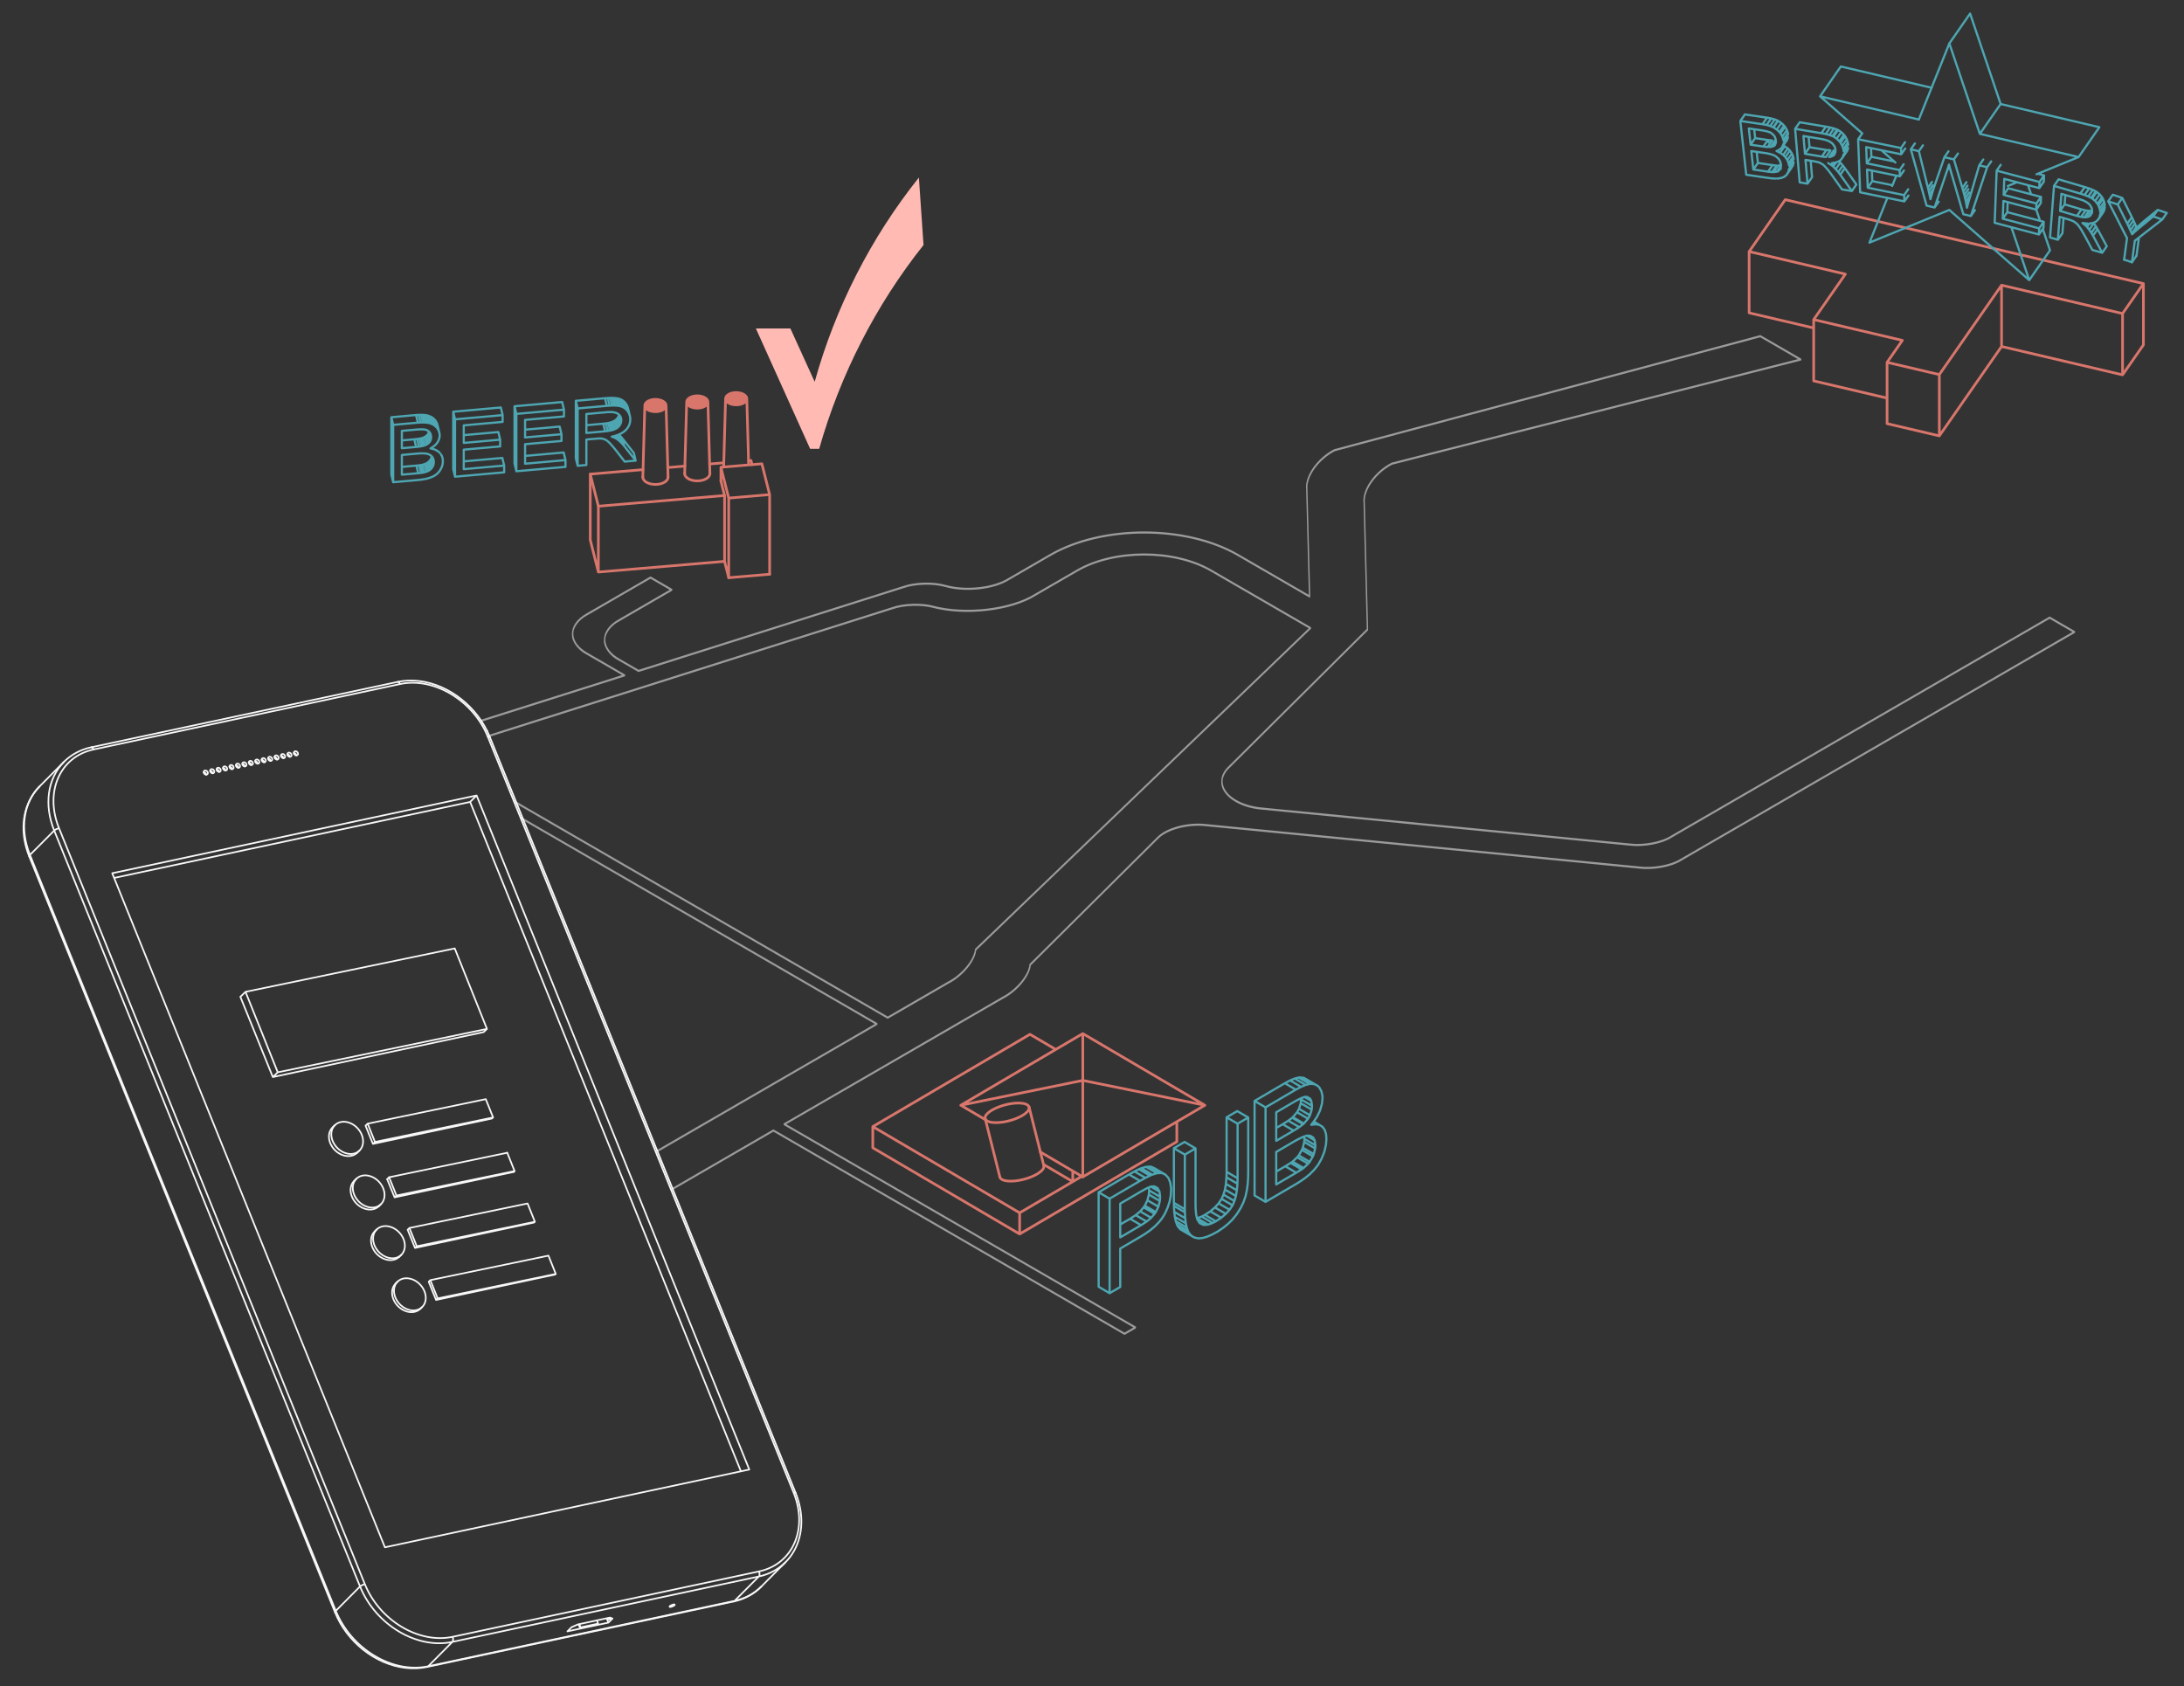 <svg class="svg-map" xmlns="http://www.w3.org/2000/svg" viewBox="0 0 329 254">
  <rect x="0" y="0" width="329" height="254" fill="#333333" stroke="none"/>
  <g fill="none" fill-rule="evenodd" transform="translate(-340 -99)">
    <g stroke="#9B9B9B" stroke-width=".2" transform="translate(412 149)" stroke-linecap="round" stroke-linejoin="round">
      <path d="M1.457 60.865L62.455 41.556M62.455 41.673L1.5 60.97M62.455 41.556C64.076 40.971 66.82 40.878 68.547 41.35M68.547 41.467C66.82 40.994 64.075 41.087 62.455 41.673M68.547 41.351C73.458 42.64 80.323 41.83 83.975 39.534M83.975 39.651C80.323 41.948 73.458 42.756 68.547 41.469M83.975 39.534L90.271 35.891M90.271 36.006L83.975 39.651M90.271 35.891C95.84 32.666 104.869 32.666 110.438 35.891M110.438 36.006C104.869 32.783 95.84 32.783 90.271 36.006M110.438 35.891L125.398 44.55M125.323 44.625L110.438 36.006M125.398 44.55L74.964 92.997M74.964 92.997C74.831 94.614 72.957 96.883 70.867 97.957M70.867 97.957L61.725 103.249M61.725 103.249L5.427 70.659M83.182 95.272L102.337 76.237M102.337 76.354L83.182 95.389M102.337 76.237C103.66 74.798 106.928 73.913 109.685 74.245M109.685 74.362C106.927 74.029 103.66 74.916 102.337 76.354M109.685 74.245L174.962 80.632M174.962 80.75L109.685 74.362M174.962 80.632C177.002 80.9 179.797 80.382 181.192 79.481M181.193 79.597C179.797 80.499 177.004 81.016 174.963 80.75M181.193 79.481L240.495 45.149M240.495 45.267L181.193 79.597M240.495 45.149L236.763 42.989M236.763 42.989L179.71 76.018M179.71 76.018C178.314 76.919 175.521 77.435 173.48 77.169M173.48 77.169L118.019 71.743M118.019 71.743C117.336 71.694 116.198 71.455 115.617 71.239 112.215 70.091 111.064 67.565 113.046 65.596M113.046 65.713C112.487 66.205 112.036 67.144 112.078 67.732M113.046 65.596L133.995 44.779M133.995 44.895L113.046 65.713M133.995 44.779L133.504 25.751M133.504 25.751C133.254 23.794 135.145 21.094 137.679 19.791M137.679 19.907C135.227 21.168 133.333 23.791 133.503 25.687M137.679 19.79L199.247 4.101M199.247 4.218L137.679 19.907M199.247 4.101L193.172.585M193.172.585L129.038 17.761M129.038 17.761C126.504 19.065 124.611 21.765 124.861 23.721M124.862 23.839C124.862 23.808 124.861 23.748 124.861 23.716M124.862 23.722L125.276 39.796M125.273 39.793L124.862 23.839M125.276 39.796L114.485 33.547M114.485 33.547C106.682 29.029 94.029 29.029 86.225 33.547M86.225 33.547L79.929 37.192M79.929 37.192C77.66 38.612 73.439 39.068 70.438 38.217M70.438 38.217C68.661 37.691 65.827 37.761 64.133 38.37M64.133 38.37L24.197 51.013M24.197 51.013L21.179 49.266M21.179 49.266C18.394 47.654 18.394 45.041 21.179 43.428M21.179 43.545C19.966 44.168 19.019 45.467 19.092 46.405M21.179 43.429L29.184 38.793M29.184 38.911L21.179 43.545M29.184 38.793L25.995 36.949M25.995 36.949L16.354 42.531M16.354 42.531C13.569 44.143 13.569 46.757 16.354 48.369M16.354 48.485C15.115 47.849 14.168 46.525 14.266 45.567M16.354 48.368L22.079 51.684M21.95 51.724L16.354 48.485M22.079 51.684L.505 58.513M6.431 73.135L60.087 104.197M59.986 104.256L6.494 73.287M60.087 104.197L26.829 123.451M29.138 129.146L44.507 120.249M44.507 120.367L29.177 129.242M44.507 120.249L97.397 150.868M97.397 150.985L44.507 120.367M97.397 150.868L99.035 149.921M99.035 150.037L97.397 150.985M99.035 149.921L46.145 119.301M46.145 119.301L79.085 100.232M79.085 100.348L46.245 119.36M79.085 100.232C81.174 99.158 83.049 96.888 83.182 95.272M83.182 95.389C83.049 97.005 81.176 99.274 79.085 100.348M14.26 45.45L14.26 45.567M1.442 60.058L1.457 60.056M1.5 60.97L1.442 60.988M125.398 44.667L125.323 44.625M74.964 93.114L125.398 44.667M70.867 98.074C72.956 96.999 74.831 94.73 74.964 93.114M61.725 103.367L70.867 98.074M5.49 70.81L61.725 103.367M236.763 43.106L240.495 45.267M236.722 42.989L236.722 43.106M179.71 76.135L236.763 43.106M173.48 77.286C175.521 77.554 178.316 77.036 179.71 76.135M118.019 71.86L173.48 77.286M112.078 67.732C111.967 69.727 114.612 71.564 118.019 71.86M133.504 25.867L133.995 44.895M133.503 25.687C133.503 25.733 133.503 25.823 133.504 25.867M193.172.702L199.247 4.218M129.038 17.878L193.172.702M124.861 23.715C124.665 21.8 126.559 19.152 129.039 17.877M114.485 33.664L125.276 39.912M86.225 33.664C94.029 29.147 106.682 29.147 114.485 33.664M79.929 37.309L86.225 33.664M70.438 38.334C73.438 39.185 77.659 38.729 79.929 37.309M64.133 38.487C65.827 37.877 68.661 37.808 70.438 38.334M24.197 51.131L64.133 38.487M21.179 49.383L24.197 51.131M19.092 46.406C18.968 47.384 19.913 48.733 21.179 49.383M25.995 37.065L29.184 38.911M16.354 42.647L25.995 37.065M14.265 45.567C14.166 44.609 15.113 43.285 16.352 42.647M22.079 51.8L21.95 51.724M.546 58.618L22.079 51.8M60.087 104.315L59.986 104.256M59.893 104.197L59.893 104.315M26.868 123.545L60.087 104.315M46.145 119.419L99.035 150.037M46.245 119.36L46.145 119.419"/>
    </g>
    <g fill-rule="nonzero" stroke="#D9766C" stroke-width=".4" transform="translate(470.118 254.462)" stroke-linecap="round" stroke-linejoin="round">
      <path fill="#D9766C" d="M31.486 22.545L32.847 21.747M27.082 19.958L31.486 22.545M31.486 20.948L31.486 22.545M32.997 21.833L26.609 18.082M18.335 13.224L14.614 11.039M14.614 11.039L32.997.242M32.997.242L51.382 11.039M51.382 11.039L32.997 21.833M32.997 7.298L32.997.242M32.997 7.298L14.614 11.039M32.997 7.298L51.382 11.039M32.847 21.747L23.482 27.245M25.038.354L28.925 2.635M1.36 14.256L25.038.354M23.482 27.245L1.36 14.256M23.482 30.437L47.159 16.534M1.36 17.448L23.482 30.437M47.159 13.519L47.159 16.534M1.36 14.256L1.36 17.448M23.482 27.245L23.482 30.437"/>
      <path d="M27.127 20.138C27.294 20.8 25.946 21.722 24.119 22.198 22.291 22.674 20.674 22.521 20.507 21.859M19.183 13.6C20.444 13.828 22.547 13.376 23.88 12.594 25.214 11.811 25.274 10.991 24.014 10.763 22.753 10.535 20.65 10.988 19.316 11.771 17.983 12.554 17.924 13.372 19.183 13.6"/>
      <path fill="#D9766C" d="M20.507 21.859L18.289 13.043M27.127 20.138L24.909 11.322M32.997 7.298L32.997 21.833"/>
    </g>
    <g stroke="#4DA6B2" stroke-width=".33" transform="translate(505.043 260.92)" stroke-linecap="round" stroke-linejoin="round">
      <path d="M11.792 11.052L11.792 19.279M11.792 19.279L13.442 20.245M13.442 12.018L13.442 20.245M11.792 11.052L13.442 12.018M13.4 10.112L11.792 11.052M15.051 11.078L13.442 12.018M13.4 10.112L15.051 11.078M15.051 19.293L15.051 11.078M15.074 20.281L15.051 19.293M15.151 21.074L15.074 20.281M15.282 21.664L15.151 21.074M15.352 21.841L15.282 21.664M15.681 22.341L15.352 21.841M16.183 22.587L15.681 22.341M15.632 22.265L16.183 22.587M16.36 22.611L16.183 22.587M15.546 22.135L16.36 22.611M15.293 21.6L15.268 21.6M16.944 22.566L16.36 22.611M15.293 21.6L16.944 22.566M15.978 21.351L15.293 21.6M17.628 22.317L16.944 22.566M15.978 21.351L17.628 22.317M16.456 21.098L15.978 21.351M18.107 22.064L17.628 22.317M16.456 21.098L18.107 22.064M17.278 20.565L16.456 21.098M18.928 21.531L18.107 22.064M17.278 20.565L18.928 21.531M17.969 19.977L17.278 20.565M19.619 20.944L18.928 21.531M17.969 19.977L19.619 20.944M18.531 19.359L17.969 19.977M20.182 20.326L19.619 20.944M18.531 19.359L20.182 20.326M18.984 18.687L18.531 19.359M20.635 19.653L20.182 20.326M18.984 18.687L20.635 19.653M19.262 18.04L18.984 18.687M20.913 19.007L20.635 19.653M19.262 18.04L20.913 19.007M19.486 17.287L19.262 18.04M21.137 18.253L20.913 19.007M19.486 17.287L21.137 18.253M19.631 16.428L19.486 17.287M21.282 17.394L21.137 18.253M19.631 16.428L21.282 17.394M19.715 15.44L19.631 16.428M21.368 16.406L21.282 17.394M19.715 15.44L21.368 16.406M19.738 14.616L19.715 15.44M21.391 15.582L21.368 16.406M19.738 14.616L21.391 15.582M19.738 6.396L19.738 14.616M21.391 7.362L21.391 15.582M19.738 6.396L21.391 7.362M21.34 5.461L19.738 6.396M22.99 6.427L21.391 7.362M21.34 5.461L22.99 6.427M22.99 14.654L22.99 6.427M22.967 15.625L22.99 14.654M22.906 16.525L22.967 15.625M22.79 17.349L22.906 16.525M22.629 18.109L22.79 17.349M22.584 18.301L22.629 18.109M22.283 19.17L22.584 18.301M21.868 20.034L22.283 19.17M21.345 20.87L21.868 20.034M21.09 21.218L21.345 20.87M20.551 21.867L21.09 21.218M19.937 22.462L20.551 21.867M19.251 23.016L19.937 22.462M18.499 23.532L19.251 23.016M18.251 23.684L18.499 23.532M17.467 24.098L18.251 23.684M16.76 24.396L17.467 24.098M16.12 24.572L16.76 24.396M15.55 24.633L16.12 24.572M15.459 24.624L15.55 24.633M14.883 24.512L15.459 24.624M14.406 24.231L14.883 24.512M12.756 23.264L14.406 24.231M12.385 22.826L12.756 23.264M14.035 23.793L14.406 24.231M12.385 22.826L14.035 23.793M12.263 22.561L12.385 22.826M13.914 23.532L14.035 23.793M12.263 22.561L13.914 23.532M12.079 22.04L12.263 22.561M13.729 23.009L13.914 23.532M12.079 22.04L13.729 23.009M11.939 21.401L12.079 22.04M13.589 22.367L13.729 23.009M11.939 21.401L13.589 22.367M11.845 20.636L11.939 21.401M13.496 21.602L13.589 22.367M11.845 20.636L13.496 21.602M11.801 19.743L11.845 20.636M13.452 20.709L13.496 21.602M11.801 19.743L13.452 20.709M11.792 19.279L11.801 19.743M13.442 20.245L13.452 20.709M5.199 21.68L3.712 22.549M6.852 22.646L3.712 24.486M5.199 21.68L6.852 22.646M6.039 21.135L5.199 21.68M7.69 22.102L6.852 22.646M6.039 21.135L7.69 22.102M6.716 20.567L6.039 21.135M8.367 21.536L7.69 22.102M6.716 20.567L8.367 21.536M7.239 19.963L6.716 20.567M8.89 20.929L8.367 21.536M7.239 19.963L8.89 20.929M7.414 19.705L7.239 19.963M9.065 20.671L8.89 20.929M7.414 19.705L9.065 20.671M7.807 18.893L7.414 19.705M9.457 19.859L9.065 20.671M7.807 18.893L9.457 19.859M8.024 18.036L7.807 18.893M9.674 19.002L9.457 19.859M8.024 18.036L9.674 19.002M8.07 17.415L8.024 18.036M9.721 18.381L9.674 19.002M8.07 17.415L9.721 18.381M8.014 16.956L8.07 17.415M9.628 17.607L9.721 18.381M8.311 16.833L9.628 17.607M9.336 17.065L9.628 17.607M8.85 16.799L9.336 17.065M8.32 16.83L8.85 16.799M7.797 17.046L8.32 16.83M6.99 17.484L7.797 17.046M3.712 19.402L6.99 17.484M3.712 24.486L3.712 19.402M.46 17.69L.46 31.925M.46 31.925L2.11 32.893M2.11 18.656L2.11 32.893M.46 17.69L2.11 18.656M5.038 15.007L.46 17.69M6.688 15.973L2.11 18.656M5.038 15.007L6.688 15.973M5.862 14.554L5.038 15.007M7.513 15.521L6.688 15.973M5.862 14.554L7.513 15.521M6.532 14.216L5.862 14.554M8.183 15.182L7.513 15.521M6.532 14.216L8.183 15.182M6.885 14.069L6.532 14.216M8.535 15.038L8.183 15.182M6.885 14.069L8.535 15.038M7.592 13.856L6.885 14.069M9.242 14.822L8.535 15.038M7.592 13.856L9.242 14.822M8.199 13.823L7.592 13.856M9.852 14.789L9.242 14.822M8.199 13.823L9.852 14.789M8.383 13.851L8.199 13.823M10.036 14.817L9.852 14.789M8.383 13.851L10.036 14.817M8.876 14.074L8.383 13.851M10.526 15.042L10.036 14.817M8.876 14.074L10.526 15.042M10.928 15.483L10.526 15.042M11.012 15.625L10.928 15.483M11.243 16.229L11.012 15.625M11.357 16.96L11.243 16.229M11.374 17.349L11.357 16.96M11.32 18.208L11.374 17.349M11.152 19.075L11.32 18.208M10.874 19.94L11.152 19.075M10.489 20.804L10.874 19.94M10.389 20.998L10.489 20.804M9.989 21.638L10.389 20.998M9.49 22.253L9.989 21.638M8.897 22.852L9.49 22.253M8.197 23.435L8.897 22.852M7.398 23.994L8.197 23.435M6.826 24.344L7.398 23.994M3.712 26.17L6.826 24.344M3.712 31.955L3.712 26.17M2.11 32.893L3.712 31.955M28.187 7.436L27.207 8.009M29.838 8.402L27.207 9.941M28.187 7.436L29.838 8.402M29.025 6.908L28.187 7.436M30.676 7.874L29.838 8.402M29.025 6.908L30.676 7.874M29.616 6.463L29.025 6.908M31.266 7.429L30.676 7.874M29.616 6.463L31.266 7.429M29.716 6.375L29.616 6.463M31.367 7.344L31.266 7.429M29.716 6.375L31.367 7.344M30.349 5.636L29.716 6.375M31.999 6.602L31.367 7.344M30.349 5.636L31.999 6.602M30.641 5.122L30.349 5.636M32.291 6.088L31.999 6.602M30.641 5.122L32.291 6.088M30.902 4.277L30.641 5.122M32.553 5.243L32.291 6.088M30.902 4.277L32.553 5.243M30.949 3.699L30.902 4.277M32.599 4.668L32.553 5.243M30.949 3.699L32.599 4.668M30.925 3.533L30.949 3.699M32.492 3.926L32.599 4.668M31.474 3.33L32.492 3.926M32.308 3.585L32.492 3.926M31.836 3.308L32.308 3.585M31.483 3.327L31.836 3.308M30.975 3.507L31.483 3.327M30.253 3.87L30.975 3.507M29.637 4.22L30.253 3.87M27.207 5.643L29.637 4.22M27.207 9.941L27.207 5.643M28.579 13.773L27.207 14.576M30.23 14.742L27.207 16.511M28.579 13.773L30.23 14.742M29.38 13.276L28.579 13.773M31.031 14.244L30.23 14.742M29.38 13.276L31.031 14.244M29.672 13.072L29.38 13.276M31.322 14.038L31.031 14.244M29.672 13.072L31.322 14.038M30.365 12.421L29.672 13.072M32.016 13.387L31.322 14.038M30.365 12.421L32.016 13.387M30.601 12.137L30.365 12.421M32.251 13.103L32.016 13.387M30.601 12.137L32.251 13.103M31.077 11.308L30.601 12.137M32.73 12.276L32.251 13.103M31.077 11.308L32.73 12.276M31.217 10.976L31.077 11.308M32.868 11.942L32.73 12.276M31.217 10.976L32.868 11.942M31.425 10.114L31.217 10.976M33.076 11.083L32.868 11.942M31.425 10.114L33.076 11.083M31.455 9.645L31.425 10.114M33.106 10.612L33.076 11.083M31.455 9.645L33.106 10.612M31.404 9.293L31.455 9.645M32.999 9.866L33.106 10.612M31.799 9.162L32.999 9.866M32.76 9.427L32.999 9.866M32.284 9.158L32.76 9.427M31.799 9.162L32.284 9.158M31.238 9.347L31.799 9.162M30.522 9.695L31.238 9.347M30.013 9.972L30.522 9.695M27.207 11.618L30.013 9.972M27.207 16.511L27.207 11.618M25.6 19.137L30.23 16.425M23.948 18.171L25.6 19.137M23.948 3.933L23.948 18.171M25.6 4.9L25.6 19.137M23.948 3.933L25.6 4.9M28.509 1.262L23.948 3.933M30.162 2.228L25.6 4.9M28.509 1.262L30.162 2.228M29.301.841L28.509 1.262M30.951 1.809L30.162 2.228M29.301.841L30.951 1.809M29.994.554L29.301.841M31.645 1.523L30.951 1.809M29.994.554L31.645 1.523M30.585.405L29.994.554M32.237 1.371L31.645 1.523M30.585.405L32.237 1.371M30.741.388L30.585.405M32.392 1.355L32.237 1.371M30.741.388L32.392 1.355M31.339.443L30.741.388M32.992 1.409L32.392 1.355M31.339.443L32.992 1.409M31.824.708L31.339.443M33.477 1.674L32.992 1.409M31.824.708L33.477 1.674M33.706 1.909L33.477 1.674M34.014 2.477L33.706 1.909M34.168 3.152L34.014 2.477M34.182 3.512L34.168 3.152M34.098 4.355L34.182 3.512M33.846 5.252L34.098 4.355M33.762 5.48L33.846 5.252M33.353 6.316L33.762 5.48M32.805 7.13L33.353 6.316M32.485 7.528L32.805 7.13M33.162 7.448L32.485 7.528M32.746 7.204L33.162 7.448M33.722 7.54L33.162 7.448M32.868 7.04L33.722 7.54M34.182 7.829L33.722 7.54M34.523 8.307L34.182 7.829M34.714 8.94L34.523 8.307M34.768 9.638L34.714 8.94M34.707 10.496L34.768 9.638M34.514 11.374L34.707 10.496M34.416 11.703L34.514 11.374M34.03 12.651L34.416 11.703M33.575 13.465L34.03 12.651M33.521 13.55L33.575 13.465M32.961 14.266L33.521 13.55M32.284 14.95L32.961 14.266M32.191 15.033L32.284 14.95M31.584 15.525L32.191 15.033M30.89 16.011L31.584 15.525M30.23 16.425L30.89 16.011"/>
    </g>
    <g fill-rule="nonzero" stroke="#D9766C" stroke-width=".4" transform="translate(428.869 157.893)" stroke-linecap="round" stroke-linejoin="round">
      <path fill="#D9766C" d="M19.732 13.575L20.281 15.753M24.421 11.101L24.263 10.477M24.263 10.477L23.892 10.509M20.163 10.824L18.03 11.006M14.303 11.321L11.729 11.54M8 11.856L.05 12.53M20.902 28.138L27.07 27.614M.05 12.53L1.269 17.365M1.269 17.365L20.281 15.753"/>
      <path d="M11.767 12.967L11.767 13.002C11.75 13.612 10.886 14.097 9.837 14.087 8.787 14.078 7.951 13.576 7.968 12.967M18.07 12.432L18.07 12.467C18.054 13.075 17.189 13.56 16.139 13.55 15.09 13.541 14.253 13.039 14.271 12.43"/>
      <path fill="#D9766C" d="M20.281 15.753L20.281 25.672M1.269 27.284L1.269 17.365M20.281 25.672L1.269 27.284M.05 22.449L.05 12.53M1.269 27.284L.05 22.449M20.281 25.672L20.902 28.138M19.732 11.498L19.732 13.575M19.732 11.498L25.901 10.975M25.901 10.975L27.07 15.618M20.902 16.142L19.732 11.498M27.07 15.618L20.902 16.142M20.902 16.142L20.902 28.138M11 2.855C11.625 2.491 11.625 1.905 11 1.543 10.374 1.181 9.363 1.18 8.738 1.543 8.112 1.906 8.112 2.493 8.738 2.855 9.363 3.216 10.374 3.218 11 2.855M23.162 1.824C23.788 1.461 23.788.874 23.162.513 22.538.149 21.526.149 20.9.513 20.275.876 20.275 1.463 20.9 1.824 21.526 2.186 22.538 2.186 23.162 1.824M17.302 2.321C17.926 1.958 17.926 1.371 17.302 1.009 16.677.646 15.664.646 15.039 1.009 14.415 1.373 14.415 1.959 15.039 2.321 15.664 2.683 16.678 2.683 17.302 2.321M11.468 2.184L11.767 12.967M8.269 2.184L7.968 12.967M23.631 1.153L23.909 11.144M20.431 1.153L20.145 11.462M17.771 1.649L18.07 12.432M14.572 1.649L14.273 12.432M27.07 15.618L27.07 27.614"/>
    </g>
    <g stroke="#4DA6B2" stroke-width=".33" transform="translate(398.475 157.893)" stroke-linecap="round" stroke-linejoin="round">
      <path d="M34.114 4.491L33.807 4.645M20.623 8.023L26.108 7.535M33.807 4.645L34.083 5.793M34.39 5.638L34.083 5.793M34.114 4.491L34.39 5.638M34.369 4.298L34.114 4.491M34.643 5.445L34.39 5.638M34.369 4.298L34.643 5.445M34.573 4.065L34.369 4.298M34.847 5.214L34.643 5.445M34.573 4.065L34.847 5.214M34.578 4.055L34.573 4.065M34.853 5.202L34.847 5.214M34.578 4.055L34.853 5.202M34.733 3.787L34.578 4.055M35.007 4.935L34.853 5.202M34.733 3.787L35.007 4.935M34.79 3.601L34.733 3.787M35.094 4.655L35.007 4.935M34.856 3.667L35.094 4.655M35.119 4.41L35.094 4.655M34.986 3.854L35.119 4.41M35.087 4.121L35.119 4.41M34.993 3.866L35.087 4.121M34.839 3.643L34.993 3.866M34.62 3.452L34.839 3.643M34.395 3.331L34.62 3.452M34.135 3.247L34.395 3.331M33.836 3.193L34.135 3.247M33.491 3.175L33.836 3.193M33.104 3.187L33.491 3.175M29.857 3.476L33.104 3.187M29.857 6.333L29.857 3.476M32.4 4.935L29.857 5.16M32.676 6.082L29.857 6.333M32.4 4.935L32.676 6.082M32.798 4.889L32.4 4.935M33.074 6.036L32.676 6.082M32.798 4.889L33.074 6.036M33.152 4.832L32.798 4.889M33.428 5.98L33.074 6.036M33.152 4.832L33.428 5.98M33.462 4.76L33.152 4.832M33.737 5.907L33.428 5.98M33.462 4.76L33.737 5.907M33.733 4.674L33.462 4.76M34.009 5.821L33.737 5.907M33.733 4.674L34.009 5.821M33.807 4.645L33.733 4.674M34.083 5.793L34.009 5.821M37.006 9.349L35.281 7.151M35.281 7.151L35.557 8.298M37.283 10.498L35.557 8.298M37.006 9.349L37.283 10.498M35.631 10.645L37.283 10.498M34.321 8.965L35.631 10.645M34.098 8.688L34.321 8.965M33.891 8.437L34.098 8.688M33.702 8.218L33.891 8.437M33.531 8.023L33.702 8.218M33.373 7.858L33.531 8.023M33.121 7.621L33.373 7.858M32.891 7.442L33.121 7.621M32.71 7.34L32.891 7.442M32.409 7.227L32.71 7.34M32.108 7.163L32.409 7.227M31.849 7.157L32.108 7.163M31.47 7.179L31.849 7.157M29.857 7.322L31.47 7.179M29.857 11.159L29.857 7.322M28.543 11.276L29.857 11.159M28.269 10.129L28.543 11.276M28.269 1.489L28.269 10.129M28.543 2.636L28.543 11.276M28.269 1.489L28.543 2.636M32.666 1.097L28.269 1.489M32.942 2.244L28.543 2.636M32.666 1.097L32.942 2.244M33.078 1.067L32.666 1.097M33.354 2.216L32.942 2.244M33.078 1.067L33.354 2.216M33.457 1.051L33.078 1.067M33.731 2.198L33.354 2.216M33.457 1.051L33.731 2.198M33.803 1.049L33.457 1.051M34.077 2.198L33.731 2.198M33.803 1.049L34.077 2.198M34.114 1.065L33.803 1.049M34.39 2.212L34.077 2.198M34.114 1.065L34.39 2.212M34.395 1.095L34.114 1.065M34.67 2.242L34.39 2.212M34.395 1.095L34.67 2.242M34.641 1.137L34.395 1.095M34.915 2.285L34.67 2.242M34.641 1.137L34.915 2.285M34.681 1.149L34.641 1.137M34.955 2.297L34.915 2.285M34.681 1.149L34.955 2.297M34.973 1.242L34.681 1.149M35.249 2.389L34.955 2.297M34.973 1.242L35.249 2.389M35.235 1.376L34.973 1.242M35.511 2.524L35.249 2.389M35.235 1.376L35.511 2.524M35.473 1.545L35.235 1.376M35.748 2.692L35.511 2.524M35.473 1.545L35.748 2.692M35.683 1.75L35.473 1.545M35.957 2.897L35.748 2.692M35.683 1.75L35.957 2.897M35.782 1.875L35.683 1.75M36.058 3.022L35.957 2.897M35.782 1.875L36.058 3.022M35.938 2.114L35.782 1.875M36.212 3.261L36.058 3.022M35.938 2.114L36.212 3.261M36.058 2.365L35.938 2.114M36.332 3.512L36.212 3.261M36.058 2.365L36.332 3.512M36.138 2.632L36.058 2.365M36.412 3.779L36.332 3.512M36.138 2.632L36.412 3.779M36.462 4.059L36.412 3.779M36.469 4.29L36.462 4.059M36.452 4.587L36.469 4.29M36.395 4.874L36.452 4.587M36.302 5.148L36.395 4.874M36.17 5.409L36.302 5.148M36.001 5.658L36.17 5.409M35.78 5.907L36.001 5.658M35.584 6.084L35.78 5.907M35.35 6.253L35.584 6.084M35.087 6.408L35.35 6.253M34.799 6.546L35.087 6.408M34.477 6.669L34.799 6.546M34.129 6.779L34.477 6.669M33.752 6.874L34.129 6.779M33.678 6.888L33.752 6.874M34.015 7.012L33.678 6.888M33.969 6.819L34.015 7.012M34.289 7.139L34.015 7.012M34.197 6.757L34.289 7.139M34.47 7.247L34.289 7.139M34.342 6.713L34.47 7.247M34.691 7.414L34.47 7.247M34.508 6.657L34.691 7.414M34.904 7.599L34.691 7.414M34.664 6.598L34.904 7.599M34.841 6.653L34.748 6.566M35.115 7.8L34.904 7.599M34.841 6.653L35.115 7.8M35.047 6.874L34.841 6.653M35.323 8.021L35.115 7.8M35.047 6.874L35.323 8.021M35.247 7.111L35.047 6.874M35.523 8.258L35.323 8.021M35.247 7.111L35.523 8.258M35.281 7.151L35.247 7.111M35.557 8.298L35.523 8.258M19.036 2.309L19.036 10.948M19.036 10.948L19.313 12.098M19.313 3.458L19.313 12.098M19.036 2.309L19.313 3.458M26.205 1.672L19.036 2.309M26.481 2.819L19.313 3.458M26.205 1.672L26.481 2.819M26.481 3.842L26.481 2.819M20.623 4.362L26.481 3.842M20.623 7.008L20.623 4.362M25.833 5.371L20.623 5.835M26.108 6.52L20.623 7.008M25.833 5.371L26.108 6.52M26.108 7.535L26.108 6.52M20.623 10.963L20.623 8.023M26.437 9.271L20.623 9.789M26.711 10.42L20.623 10.963M26.437 9.271L26.711 10.42M26.711 11.439L26.711 10.42M19.313 12.098L26.711 11.439M10.072 12.92L17.473 12.261M9.798 11.772L10.072 12.92M9.798 3.132L9.798 11.772M10.072 4.28L10.072 12.92M9.798 3.132L10.072 4.28M16.966 2.493L9.798 3.132M17.241 3.641L10.072 4.28M16.966 2.493L17.241 3.641M17.241 4.664L17.241 3.641M11.385 5.186L17.241 4.664M11.385 7.83L11.385 5.186M16.593 6.195L11.385 6.659M16.869 7.342L11.385 7.83M16.593 6.195L16.869 7.342M16.869 8.357L16.869 7.342M11.385 8.845L16.869 8.357M11.385 11.784L11.385 8.845M17.197 10.095L11.385 10.611M17.473 11.242L11.385 11.784M17.197 10.095L17.473 11.242M17.473 12.261L17.473 11.242M3.935 7.286L2.062 7.452M4.209 8.435L2.062 8.626M3.935 7.286L4.209 8.435M4.357 7.241L3.935 7.286M4.633 8.389L4.209 8.435M4.357 7.241L4.633 8.389M4.715 7.187L4.357 7.241M4.991 8.334L4.633 8.389M4.715 7.187L4.991 8.334M5.001 7.127L4.715 7.187M5.277 8.274L4.991 8.334M5.001 7.127L5.277 8.274M5.186 7.075L5.001 7.127M5.46 8.222L5.277 8.274M5.186 7.075L5.46 8.222M5.508 6.932L5.186 7.075M5.784 8.079L5.46 8.222M5.508 6.932L5.784 8.079M5.772 6.751L5.508 6.932M6.046 7.9L5.784 8.079M5.772 6.751L6.046 7.9M5.944 6.576L5.772 6.751M6.218 7.726L6.046 7.9M5.944 6.576L6.218 7.726M6.088 6.329L5.944 6.576M6.365 7.478L6.218 7.726M6.088 6.329L6.365 7.478M6.147 6.13L6.088 6.329M6.448 7.197L6.365 7.478M6.205 6.185L6.448 7.197M6.467 6.948L6.448 7.197M6.326 6.361L6.467 6.948M6.435 6.655L6.467 6.948M6.347 6.393L6.435 6.655M6.229 6.209L6.347 6.393M6.024 6.012L6.229 6.209M5.761 5.877L6.024 6.012M5.555 5.821L5.761 5.877M5.33 5.797L5.555 5.821M5.05 5.787L5.33 5.797M4.712 5.791L5.05 5.787M4.308 5.815L4.712 5.791M2.062 6.016L4.308 5.815M2.062 8.626L2.062 6.016M4.258 11.246L2.062 11.441M4.532 12.393L2.062 12.614M4.258 11.246L4.532 12.393M4.679 11.204L4.258 11.246M4.953 12.351L4.532 12.393M4.679 11.204L4.953 12.351M4.993 11.159L4.679 11.204M5.269 12.307L4.953 12.351M4.993 11.159L5.269 12.307M5.151 11.125L4.993 11.159M5.426 12.273L5.269 12.307M5.151 11.125L5.426 12.273M5.496 11.021L5.151 11.125M5.772 12.17L5.426 12.273M5.496 11.021L5.772 12.17M5.791 10.89L5.496 11.021M6.067 12.038L5.772 12.17M5.791 10.89L6.067 12.038M5.909 10.822L5.791 10.89M6.184 11.971L6.067 12.038M5.909 10.822L6.184 11.971M6.151 10.627L5.909 10.822M6.427 11.774L6.184 11.971M6.151 10.627L6.427 11.774M6.355 10.38L6.151 10.627M6.629 11.527L6.427 11.774M6.355 10.38L6.629 11.527M6.41 10.295L6.355 10.38M6.684 11.443L6.629 11.527M6.41 10.295L6.684 11.443M6.53 10.03L6.41 10.295M6.804 11.178L6.684 11.443M6.53 10.03L6.804 11.178M6.568 9.857L6.53 10.03M6.867 10.89L6.804 11.178M6.641 9.944L6.867 10.89M6.879 10.701L6.867 10.89M6.734 10.093L6.879 10.701M6.85 10.406L6.879 10.701M6.764 10.143L6.85 10.406M6.612 9.898L6.764 10.143M6.385 9.691L6.612 9.898M6.126 9.546L6.385 9.691M5.818 9.454L6.126 9.546M5.561 9.417L5.818 9.454M5.266 9.401L5.561 9.417M4.921 9.405L5.266 9.401M4.538 9.423L4.921 9.405M2.062 9.644L4.538 9.423M2.062 12.614L2.062 9.644M.754 13.749L4.532 13.414M.478 12.602L.754 13.749M.478 3.962L.478 12.602M.754 5.11L.754 13.749M.478 3.962L.754 5.11M4.197 3.631L.478 3.962M4.473 4.778L.754 5.11M4.197 3.631L4.473 4.778M4.588 3.607L4.197 3.631M4.862 4.754L4.473 4.778M4.588 3.607L4.862 4.754M4.948 3.601L4.588 3.607M5.222 4.748L4.862 4.754M4.948 3.601L5.222 4.748M5.279 3.609L4.948 3.601M5.555 4.758L5.222 4.748M5.279 3.609L5.555 4.758M5.586 3.641L5.279 3.609M5.862 4.788L5.555 4.758M5.586 3.641L5.862 4.788M5.86 3.687L5.586 3.641M6.136 4.834L5.862 4.788M5.86 3.687L6.136 4.834M6.024 3.727L5.86 3.687M6.3 4.874L6.136 4.834M6.024 3.727L6.3 4.874M6.317 3.838L6.024 3.727M6.593 4.985L6.3 4.874M6.317 3.838L6.593 4.985M6.584 3.976L6.317 3.838M6.86 5.124L6.593 4.985M6.584 3.976L6.86 5.124M6.82 4.149L6.584 3.976M7.094 5.298L6.86 5.124M6.82 4.149L7.094 5.298M7.023 4.352L6.82 4.149M7.3 5.499L7.094 5.298M7.023 4.352L7.3 5.499M7.1 4.44L7.023 4.352M7.376 5.59L7.3 5.499M7.1 4.44L7.376 5.59M7.26 4.688L7.1 4.44M7.536 5.837L7.376 5.59M7.26 4.688L7.536 5.837M7.378 4.945L7.26 4.688M7.652 6.092L7.536 5.837M7.378 4.945L7.652 6.092M7.452 5.212L7.378 4.945M7.726 6.361L7.652 6.092M7.452 5.212L7.726 6.361M7.759 6.637L7.726 6.361M7.76 6.697L7.759 6.637M7.736 6.982L7.76 6.697M7.665 7.265L7.736 6.982M7.549 7.541L7.665 7.265M7.416 7.77L7.549 7.541M7.235 8.005L7.416 7.77M7.014 8.224L7.235 8.005M6.753 8.425L7.014 8.224M6.46 8.608L6.753 8.425M6.374 8.654L6.46 8.608M6.707 8.726L6.374 8.654M7.012 8.827L6.707 8.726M7.282 8.951L7.012 8.827M7.524 9.104L7.282 8.951M7.732 9.287L7.524 9.104M7.76 9.315L7.732 9.287M8.069 9.769L7.936 9.534M8.168 10.028L8.069 9.769M8.223 10.306L8.168 10.028M8.238 10.579L8.223 10.306M8.221 10.876L8.238 10.579M8.17 11.163L8.221 10.876M8.082 11.443L8.17 11.163M7.955 11.716L8.082 11.443M7.949 11.73L7.955 11.716M7.776 12.017L7.949 11.73M7.578 12.271L7.776 12.017M7.361 12.486L7.578 12.271M7.218 12.604L7.361 12.486M6.963 12.771L7.218 12.604M6.673 12.922L6.963 12.771M6.349 13.052L6.673 12.922M6.136 13.123L6.349 13.052M5.856 13.203L6.136 13.123M5.549 13.273L5.856 13.203M5.216 13.329L5.549 13.273M4.862 13.38L5.216 13.329M4.532 13.414L4.862 13.38"/>
    </g>
    <g fill="#D9766C" fill-rule="nonzero" stroke="#D9766C" stroke-width=".4" transform="translate(603.361 128.374)" stroke-linecap="round" stroke-linejoin="round">
      <path d="M28.78 36.288L38.158 22.822M38.158 22.822L38.158 13.588M28.78 27.054L38.158 13.588M28.78 36.288L28.78 27.054M20.909 34.443L28.78 36.288M20.909 25.21L28.78 27.054M20.909 34.443L20.909 25.21M23.213 21.903L20.909 25.21M9.853 28.005L20.909 30.596M9.853 28.005L9.853 18.771M14.628 11.919L9.853 18.771M.131 17.754L9.853 20.034M.131 8.521L14.628 11.919M.131 17.754L.131 8.521M5.575.704L.131 8.521M59.525 13.35L5.575.704M59.525 22.584L59.525 13.35M56.384 27.094L59.525 22.584M56.384 17.86L59.525 13.35M56.384 27.094L56.384 17.86M38.158 22.822L56.384 27.094M38.158 13.588L56.384 17.86M9.853 18.771L23.213 21.903"/>
    </g>
    <g stroke="#4DA6B2" transform="translate(601.92 100.841)">
      <path stroke-width=".33" d="M34.858.203L39.456 13.827M34.858.203L31.732 4.701M36.329 18.323L31.732 4.701M39.456 13.827L36.329 18.323M39.456 13.827L54.331 17.32M51.204 21.816L36.329 18.323M54.331 17.32L51.204 21.816M40.54 26.182L41.927 25.613M44.86 24.413L51.204 21.816M43.581 26.051L44.046 27.432M44.823 29.735L45.393 31.423M45.807 32.648L46.893 35.868M43.768 40.364L41.075 32.386M46.893 35.868L43.768 40.364M31.732 29.785L43.768 40.364M19.699 34.711L31.732 29.785M23.749 24.612L23.119 26.18M22.399 27.972L19.699 34.711M12.259 12.67L18.62 18.26M21.498 20.791L23.608 22.644M15.386 8.174L12.259 12.67M15.386 8.174L29.052 11.383M27.134 16.163L12.259 12.67M23.165 26.065L20.124 25.442M20.124 25.442L19.437 26.43M24.921 27.554L19.437 26.43M25.533 26.674L24.921 27.554M24.958 28.496L24.921 27.554M25.57 27.618L24.958 28.496M18.294 27.131L24.958 28.496M17.991 19.136L18.294 27.131M18.607 18.249L17.991 19.136M24.449 20.459L17.991 19.136M25.059 19.581L24.449 20.459M24.484 21.401L24.449 20.459M25.094 20.523L24.484 21.401M19.206 20.322L24.484 21.401M19.986 21.779L19.937 20.472M19.299 22.766L19.206 20.322M19.986 21.779L19.299 22.766M23.423 22.482L19.986 21.779M24.24 23.778L19.299 22.766M24.852 22.899L24.24 23.778M24.277 24.721L24.24 23.778M24.888 23.841L24.277 24.721M19.336 23.708L24.277 24.721M20.124 25.442L20.063 23.858M19.437 26.43L19.336 23.708M13.206 20.756L10.667 20.335M10.667 20.335L9.982 21.322M12.519 21.744L9.982 21.322M13.206 20.756L12.519 21.744M13.82 20.831L13.206 20.756M13.135 21.818L12.519 21.744M13.82 20.831L13.135 21.818M14.309 20.828L13.624 21.816M14.458 20.813L13.771 21.801M14.595 20.761L14.458 20.813M14.218 21.628L13.771 21.801M14.514 21.2L14.218 21.628M14.423 21.432L14.218 21.628M14.586 21.016L14.423 21.432M13.659 20.746L13.655 21.016M14.465 20.259L14.595 20.746M14.15 19.819L14.465 20.259M14.062 19.732L14.15 19.819M13.659 19.457L14.062 19.732M13.139 19.247L13.659 19.457M12.574 19.12L13.139 19.247M9.753 18.649L12.574 19.12M10.667 20.335L10.535 18.78M9.982 21.322L9.753 18.649M11.054 24.841L10.843 22.375M10.367 25.827L10.061 22.246M11.054 24.841L10.367 25.827M9.189 25.632L10.367 25.827M8.5 17.565L9.189 25.632M9.187 16.578L8.5 17.565M13.135 17.235L9.187 16.578M12.448 18.222L8.5 17.565M13.135 17.235L12.448 18.222M13.791 17.362L13.135 17.235M13.104 18.349L12.448 18.222M13.791 17.362L13.104 18.349M14.349 17.51L13.791 17.362M13.664 18.496L13.104 18.349M14.349 17.51L13.664 18.496M14.811 17.676L14.349 17.51M14.124 18.664L13.664 18.496M14.811 17.676L14.124 18.664M14.967 17.748L14.811 17.676M14.28 18.734L14.124 18.664M14.967 17.748L14.28 18.734M15.447 18.057L14.967 17.748M14.76 19.044L14.28 18.734M15.447 18.057L14.76 19.044M15.852 18.456L15.447 18.057M15.165 19.442L14.76 19.044M15.852 18.456L15.165 19.442M16.026 18.681L15.852 18.456M15.341 19.669L15.165 19.442M16.026 18.681L15.341 19.669M16.289 19.158L16.026 18.681M15.602 20.145L15.341 19.669M16.289 19.158L15.602 20.145M16.449 19.645L16.289 19.158M15.764 20.632L15.602 20.145M16.449 19.645L15.764 20.632M16.496 19.961L16.449 19.645M15.809 20.949L15.764 20.632M16.496 19.961L15.809 20.949M16.487 20.449L15.802 21.436M16.357 20.864L16.487 20.449M15.67 21.853L15.802 21.436M16.357 20.864L15.67 21.853M15.419 22.198L15.67 21.853M15.322 22.294L15.419 22.198M14.992 22.51L15.322 22.294M14.571 22.646L14.992 22.51M14.056 22.723L14.571 22.646M14.023 23.072L13.49 22.725M14.291 22.688L14.023 23.072M14.236 23.247L14.023 23.072M14.681 22.611L14.236 23.247M15.304 22.65L15.099 22.439M14.617 23.636L14.236 23.247M15.304 22.65L14.617 23.636M15.683 23.09L15.304 22.65M14.996 24.077L14.617 23.636M15.683 23.09L14.996 24.077M15.991 23.494L15.683 23.09M15.304 24.481L14.996 24.077M15.991 23.494L15.304 24.481M17.727 25.951L15.991 23.494M17.042 26.938L15.304 24.481M17.727 25.951L17.042 26.938M15.562 26.692L17.042 26.938M14.234 24.815L15.562 26.692M13.846 24.273L14.234 24.815M13.505 23.828L13.846 24.273M13.289 23.563L13.505 23.828M12.858 23.098L13.289 23.563M12.651 22.923L12.858 23.098M12.137 22.64L12.651 22.923M11.585 22.498L12.091 22.622M10.061 22.246L11.585 22.498M5.049 19.324L4.362 20.311M4.802 20.288L4.362 20.287M5.487 19.326L4.802 20.313M5.598 19.289L5.487 19.326M5.291 20.154L4.802 20.313M5.547 19.786L5.291 20.154M5.465 20.005L5.291 20.154M5.613 19.605L5.465 20.005M4.496 19.328L4.498 19.605M5.467 18.83L5.608 19.328M5.322 18.583L5.467 18.83M4.912 18.203L5.322 18.583M4.668 18.078L4.912 18.203M4.258 17.949L4.668 18.078M3.675 17.825L4.258 17.949M1.526 17.51L3.675 17.825M2.479 18.97L2.332 17.628M1.794 19.957L1.526 17.51M2.479 18.97L1.794 19.957M4.402 19.251L2.479 18.97M3.717 20.239L1.794 19.957M4.402 19.251L3.717 20.239M5.049 19.324L4.402 19.251M4.362 20.311L3.717 20.239M5.716 23.107L5.029 24.094M5.216 23.978L5.029 23.976M5.903 23.111L5.216 24.099M6.373 23.046L5.903 23.111M5.727 24.027L5.216 24.099M6.375 23.092L5.727 24.027M5.87 23.976L5.727 24.027M6.346 23.29L5.87 23.976M6.205 23.699L5.87 23.976M6.267 23.588L6.205 23.699M6.379 23.161L6.267 23.588M6.328 22.934L6.333 23.161M6.227 22.436L6.366 22.934M6.031 22.107L6.227 22.436M5.617 21.728L6.031 22.107M5.276 21.536L5.617 21.728M4.825 21.386L5.276 21.536M4.241 21.255L4.825 21.386M1.898 20.912L4.241 21.255M2.889 22.709L2.704 21.03M2.204 23.697L1.898 20.912M2.889 22.709L2.204 23.697M5.102 23.033L2.889 22.709M4.415 24.02L2.204 23.697M5.102 23.033L4.415 24.02M5.716 23.107L5.102 23.033M5.029 24.094L4.415 24.02M4.934 25.025L5.474 25.06M4.52 24.975L4.934 25.025M1.132 24.479L4.52 24.975M.248 16.383L1.132 24.479M.933 15.396L.248 16.383M4.27 15.885L.933 15.396M3.583 16.872L.248 16.383M4.27 15.885L3.583 16.872M4.888 15.997L4.27 15.885M4.203 16.984L3.583 16.872M4.888 15.997L4.203 16.984M5.424 16.149L4.888 15.997M4.738 17.137L4.203 16.984M5.424 16.149L4.738 17.137M5.892 16.34L5.424 16.149M5.205 17.329L4.738 17.137M5.892 16.34L5.205 17.329M5.93 16.364L5.892 16.34M5.243 17.351L5.205 17.329M5.93 16.364L5.243 17.351M6.423 16.683L5.93 16.364M5.736 17.672L5.243 17.351M6.423 16.683L5.736 17.672M6.83 17.074L6.423 16.683M6.143 18.063L5.736 17.672M6.83 17.074L6.143 18.063M6.98 17.261L6.83 17.074M6.293 18.247L6.143 18.063M6.98 17.261L6.293 18.247M7.262 17.746L6.98 17.261M6.577 18.734L6.293 18.247M7.262 17.746L6.577 18.734M7.421 18.231L7.262 17.746M6.734 19.217L6.577 18.734M7.421 18.231L6.734 19.217M7.443 18.386L7.421 18.231M6.756 19.372L6.734 19.217M7.443 18.386L6.756 19.372M7.427 18.85L6.742 19.837M7.269 19.273L7.427 18.85M6.582 20.259L6.742 19.837M7.269 19.273L6.582 20.259M6.549 20.306L6.582 20.259M6.269 20.619L6.549 20.306M5.868 20.846L6.269 20.619M5.701 20.907L5.868 20.846M6.93 20.189L6.707 20.079M6.243 21.176L5.701 20.907M6.93 20.189L6.243 21.176M7.392 20.518L6.93 20.189M6.705 21.504L6.243 21.176M7.392 20.518L6.705 21.504M7.713 20.839L7.392 20.518M7.026 21.825L6.705 21.504M7.713 20.839L7.026 21.825M8.015 21.289L7.713 20.839M7.328 22.275L7.026 21.825M8.015 21.289L7.328 22.275M8.209 21.768L8.015 21.289M7.522 22.755L7.328 22.275M8.209 21.768L7.522 22.755M8.273 22.126L8.209 21.768M7.588 23.113L7.522 22.755M8.273 22.126L7.588 23.113M8.161 22.616L8.159 22.126M6.328 23.603L6.328 23.113M8.277 22.616L7.59 23.603M8.17 23.05L8.277 22.616M7.484 24.037L7.59 23.603M8.17 23.05L7.484 24.037M8.13 23.146L8.17 23.05M7.445 24.132L7.484 24.037M8.13 23.146L7.445 24.132M7.877 23.537L8.13 23.146M7.192 24.523L7.445 24.132M7.877 23.537L7.192 24.523M6.868 24.791L7.192 24.523M6.452 24.961L6.868 24.791M5.943 25.049L6.452 24.961M5.474 23.98L5.943 23.976M29.351 26.576L28.739 27.456M28.842 27.95L28.739 27.456M29.019 27.692L28.842 27.95M28.884 28.162L28.842 27.95M29.074 27.5L28.884 28.162M29.206 27.045L29.074 27.5M29.283 26.805L29.206 27.045M28.31 25.82L28.31 25.827M30.989 21.836L29.283 26.788M31.599 20.957L30.989 21.836M32.416 22.17L30.989 21.836M33.026 21.292L32.416 22.17M33.692 26.478L32.416 22.17M34.303 25.601L33.692 26.478M33.848 27.015L33.692 26.478M34.46 26.135L33.848 27.015M33.989 27.535L33.848 27.015M34.599 26.655L33.989 27.535M34.108 28.039L33.989 27.535M34.718 27.159L34.108 28.039M34.222 28.537L34.108 28.039M34.834 27.657L34.222 28.537M34.315 29.011L34.222 28.537M34.616 28.579L34.315 29.011M34.385 29.453L34.315 29.011M34.486 29.046L34.385 29.453M34.608 28.616L34.486 29.046M34.74 28.153L34.608 28.616M34.836 27.834L34.74 28.153M36.235 23.068L34.836 27.834M36.847 22.189L36.235 23.068M37.424 23.347L36.235 23.068M38.036 22.469L37.424 23.347M34.973 30.7L37.424 23.347M35.585 29.82L34.973 30.7M33.837 30.433L34.973 30.7M31.947 23.948L33.837 30.433M31.758 23.288L31.947 23.948M31.67 22.954L31.758 23.288M31.531 23.43L31.67 22.954M31.723 23.155L31.531 23.43M31.404 23.821L31.531 23.43M31.763 23.304L31.404 23.821M29.51 29.416L31.404 23.821M30.12 28.539L29.51 29.416M28.303 29.134L29.51 29.416M25.929 20.647L28.303 29.134M26.541 19.769L25.929 20.647M27.142 20.933L25.929 20.647M27.753 20.053L27.142 20.933M28.505 26.449L27.142 20.933M29.116 25.569L28.505 26.449M28.627 26.952L28.505 26.449M29.237 26.075L28.627 26.952M28.739 27.456L28.627 26.952M40.463 30.121L40.52 28.603M39.776 31.108L39.877 28.433M40.463 30.121L39.776 31.108M45.948 31.571L40.463 30.121M45.261 32.557L39.776 31.108M45.948 31.571L45.261 32.557M45.911 32.496L45.948 31.571M45.224 33.483L45.261 32.557M45.911 32.496L45.224 33.483M38.562 31.722L45.224 33.483M38.858 23.867L38.562 31.722M39.47 22.989L38.858 23.867M46.001 24.588L45.05 24.335M45.314 25.575L38.858 23.867M46.001 24.588L45.314 25.575M45.966 25.514L46.001 24.588M45.281 26.501L45.314 25.575M45.966 25.514L45.281 26.501M40.003 25.106L45.281 26.501M39.912 27.508L40.003 25.106M40.599 26.521L39.912 27.508M45.539 27.827L40.599 26.521M44.854 28.815L39.912 27.508M45.539 27.827L44.854 28.815M45.506 28.752L45.539 27.827M44.819 29.739L44.854 28.815M45.506 28.752L44.819 29.739M39.877 28.433L44.819 29.739M51.632 29.695L49.101 28.95M49.101 28.95L48.415 29.936M50.947 30.682L48.415 29.936M51.632 29.695L50.947 30.682M52.259 29.85L51.632 29.695M51.572 30.838L50.947 30.682M52.259 29.85L51.572 30.838M52.757 29.912L52.259 29.85M52.072 30.899L51.572 30.838M52.757 29.912L52.072 30.899M52.911 29.918L52.226 30.907M53.228 29.853L52.911 29.918M52.715 30.803L52.226 30.907M53.239 30.049L52.715 30.803M52.953 30.643L52.715 30.803M53.195 30.272L52.953 30.643M53.246 30.016L53.195 30.272M53.188 29.534L53.246 30.016M52.938 29.073L53.188 29.534M52.861 28.977L52.938 29.073M52.493 28.662L52.861 28.977M51.993 28.391L52.493 28.662M51.434 28.194L51.993 28.391M48.611 27.362L51.434 28.194M49.101 28.95L49.209 27.539M48.415 29.936L48.611 27.362M47.499 26.161L46.9 33.929M48.186 25.173L47.499 26.161M52.136 26.335L48.186 25.173M51.451 27.321L47.499 26.161M52.136 26.335L51.451 27.321M52.79 26.545L52.136 26.335M52.103 27.532L51.451 27.321M52.79 26.545L52.103 27.532M53.341 26.762L52.79 26.545M52.654 27.749L52.103 27.532M53.341 26.762L52.654 27.749M53.787 26.984L53.341 26.762M53.101 27.97L52.654 27.749M53.787 26.984L53.101 27.97M53.935 27.072L53.787 26.984M53.248 28.059L53.101 27.97M53.935 27.072L53.248 28.059M54.376 27.432L53.935 27.072M53.691 28.42L53.248 28.059M54.376 27.432L53.691 28.42M54.732 27.867L54.376 27.432M54.045 28.856L53.691 28.42M54.732 27.867L54.045 28.856M54.867 28.103L54.732 27.867M54.182 29.09L54.045 28.856M54.867 28.103L54.182 29.09M55.063 28.592L54.867 28.103M54.376 29.581L54.182 29.09M55.063 28.592L54.376 29.581M55.153 29.081L55.063 28.592M54.466 30.067L54.376 29.581M55.153 29.081L54.466 30.067M55.148 29.387L54.463 30.375M55.056 29.848L55.148 29.387M54.371 30.835L54.463 30.375M55.056 29.848L54.371 30.835M54.853 30.226L55.056 29.848M54.166 31.213L54.371 30.835M54.853 30.226L54.166 31.213M53.86 31.51L54.166 31.213M53.744 31.589L53.86 31.51M53.365 31.746L53.744 31.589M52.916 31.821L53.365 31.746M51.786 31.748L52.374 31.825M52.277 32.151L51.786 31.748M52.504 31.823L52.277 32.151M52.469 32.347L52.277 32.151M52.834 31.821L52.469 32.347M53.49 31.783L53.437 31.716M52.803 32.771L52.469 32.347M53.49 31.783L52.803 32.771M53.809 32.253L53.49 31.783M53.122 33.24L52.803 32.771M53.809 32.253L53.122 33.24M54.06 32.681L53.809 32.253M53.373 33.667L53.122 33.24M54.06 32.681L53.373 33.667M55.444 35.255L54.06 32.681M54.759 36.242L53.373 33.667M55.444 35.255L54.759 36.242M53.272 35.805L54.759 36.242M52.218 33.839L53.272 35.805M51.902 33.269L52.218 33.839M51.629 32.801L51.902 33.269M51.451 32.518L51.629 32.801M51.083 32.017L51.451 32.518M50.892 31.821L51.083 32.017M50.414 31.484L50.892 31.821M50.365 31.46L50.414 31.484M49.864 31.272L50.365 31.46M48.346 30.825L49.864 31.272M48.767 33.289L48.943 31.001M48.08 34.276L48.346 30.825M48.767 33.289L48.08 34.276M46.9 33.929L48.08 34.276M58.495 34.034L58.059 37.269M55.666 28.481L58.495 34.034M56.353 27.493L55.666 28.481M57.782 27.976L56.353 27.493M57.097 28.965L55.666 28.481M57.782 27.976L57.097 28.965M59.224 30.868L57.782 27.976M58.537 31.856L57.097 28.965M59.224 30.868L58.537 31.856M59.458 31.366L59.224 30.868M58.773 32.352L58.537 31.856M59.458 31.366L58.773 32.352M59.687 31.858L59.458 31.366M59 32.847L58.773 32.352M59.687 31.858L59 32.847M59.903 32.349L59.687 31.858M59.216 33.337L59 32.847M59.903 32.349L59.216 33.337M59.953 32.463L59.903 32.349M59.266 33.45L59.216 33.337M59.953 32.463L59.266 33.45M60.248 32.177L59.953 32.463M59.563 33.164L59.266 33.45M60.248 32.177L59.563 33.164M60.581 31.886L60.248 32.177M59.896 32.873L59.563 33.164M60.581 31.886L59.896 32.873M60.946 31.569L60.581 31.886M60.259 32.555L59.896 32.873M60.946 31.569L60.259 32.555M61.1 31.44L60.946 31.569M60.414 32.428L60.259 32.555M61.1 31.44L60.414 32.428M63.122 29.778L61.1 31.44M62.435 30.765L60.414 32.428M63.122 29.778L62.435 30.765M64.489 30.239L63.122 29.778M63.803 31.226L62.435 30.765M64.489 30.239L63.803 31.226M59.672 34.431L63.803 31.226M59.925 36.679L60.292 33.951M59.238 37.666L59.672 34.431" stroke-linecap="round" stroke-linejoin="round"/>
      <path stroke-width=".3" d="M5.913,25.059 L5.544,25.043"/>
      <path stroke-width=".33" d="M59.925 36.679L59.238 37.666M58.059 37.269L59.238 37.666M31.732 4.701L27.134 16.163" stroke-linecap="round" stroke-linejoin="round"/>
    </g>
    <g stroke="#F8F8F8" stroke-width=".25" transform="translate(343 201.295)" stroke-linecap="round" stroke-linejoin="round">
      <path d="M80.622 89.711L80.723 89.616M80.723 89.616L79.619 86.861M79.619 86.861L61.826 90.553M61.578 90.791L61.826 90.553M62.929 93.308L80.723 89.616M61.826 90.553L62.929 93.308M62.689 93.538L61.578 90.791M62.689 93.538L62.929 93.308M80.622 89.711L62.689 93.538M60.578 91.576C59.727 90.387 58.217 89.92 57.205 90.536 56.193 91.15 56.061 92.615 56.912 93.805 57.762 94.995 59.272 95.461 60.284 94.845 61.296 94.23 61.428 92.767 60.578 91.576"/>
      <path d="M60.327 94.864C59.474 95.686 57.954 95.499 56.93 94.444 55.906 93.388 55.767 91.868 56.62 91.043M57.43 83.718C56.581 82.528 55.071 82.062 54.058 82.677 53.046 83.293 52.915 84.757 53.764 85.947 54.615 87.136 56.125 87.603 57.136 86.987 58.15 86.373 58.281 84.909 57.43 83.718"/>
      <path d="M57.156 87.028C56.304 87.851 54.782 87.662 53.76 86.609 52.736 85.552 52.597 84.031 53.45 83.208M77.575 81.757L76.472 79.004M77.453 81.876L77.575 81.757M58.408 82.956L58.677 82.695M76.472 79.004L58.677 82.695M58.677 82.695L59.781 85.45M59.781 85.45L77.575 81.757M59.518 85.703L58.408 82.956M59.518 85.703L59.781 85.45M77.453 81.876L59.518 85.703M74.515 74.118L73.412 71.364M74.371 74.258L74.515 74.118M55.326 75.338L55.619 75.055M54.076 79.41C53.223 80.231 51.702 80.044 50.678 78.99 49.656 77.935 49.516 76.413 50.368 75.589M51.135 68.003C50.286 66.813 48.776 66.346 47.763 66.962 46.751 67.577 46.62 69.042 47.471 70.231 48.32 71.421 49.83 71.888 50.842 71.272 51.855 70.656 51.986 69.194 51.135 68.003"/>
      <path d="M50.816 71.356C49.964 72.179 48.443 71.99 47.42 70.936 46.398 69.881 46.258 68.358 47.11 67.535M71.282 66.042L70.177 63.287M71.113 66.204L71.282 66.042M52.068 67.284L52.384 66.98M70.177 63.287L52.384 66.98M52.384 66.98L53.487 69.733M53.487 69.733L71.282 66.042M53.179 70.03L52.068 67.284M53.179 70.03L53.487 69.733M71.113 66.204L53.179 70.03M73.412 71.364L55.619 75.055M55.619 75.055L56.722 77.809M56.722 77.809L74.515 74.118M56.438 78.084L55.326 75.338M56.438 78.084L56.722 77.809M74.371 74.258L56.438 78.084M54.371 76.078C53.52 74.889 52.011 74.422 51 75.038 49.987 75.654 49.856 77.117 50.705 78.307 51.555 79.497 53.065 79.965 54.077 79.349 55.089 78.733 55.221 77.268 54.371 76.078M65.502 40.582L70.357 52.705M70.357 52.705L69.863 53.183M33.985 47.12L33.208 47.87M33.985 47.12L65.502 40.582M38.841 59.243L33.985 47.12M70.357 52.705L38.841 59.243M38.1 59.959L33.208 47.87M38.841 59.243L38.1 59.959M69.863 53.183L38.1 59.959M41.636 11.509C41.631 11.335 41.486 11.168 41.311 11.136 41.294 11.133 41.277 11.132 41.259 11.13M39.696 11.923C39.692 11.751 39.546 11.584 39.37 11.551 39.353 11.548 39.336 11.546 39.318 11.545M37.756 12.336C37.752 12.164 37.606 11.997 37.432 11.964 37.415 11.961 37.397 11.959 37.38 11.958M35.817 12.75C35.812 12.578 35.667 12.411 35.491 12.378 35.474 12.375 35.456 12.374 35.439 12.372M33.877 13.163C33.873 12.991 33.727 12.824 33.553 12.791 33.535 12.788 33.518 12.787 33.501 12.785M31.937 13.578C31.933 13.405 31.787 13.239 31.612 13.205 31.594 13.203 31.577 13.201 31.56 13.201M29.998 13.992C29.993 13.818 29.848 13.652 29.673 13.62 29.656 13.617 29.639 13.614 29.621 13.614M28.06 14.407C28.055 14.233 27.91 14.066 27.734 14.034 27.716 14.031 27.699 14.029 27.682 14.029M29.029 14.2C29.024 14.027 28.879 13.86 28.704 13.827 28.687 13.824 28.67 13.823 28.652 13.821M30.968 13.785C30.964 13.613 30.818 13.446 30.642 13.413 30.625 13.41 30.608 13.408 30.591 13.407M32.908 13.372C32.904 13.2 32.758 13.033 32.584 13 32.566 12.997 32.549 12.995 32.532 12.994M34.848 12.958C34.843 12.784 34.698 12.617 34.522 12.585 34.504 12.582 34.487 12.579 34.47 12.579M36.787 12.543C36.783 12.369 36.637 12.203 36.461 12.171 36.444 12.168 36.427 12.165 36.41 12.165M38.727 12.129C38.723 11.956 38.577 11.79 38.401 11.756 38.384 11.754 38.366 11.751 38.349 11.751M40.667 11.714C40.662 11.542 40.517 11.375 40.341 11.342 40.323 11.339 40.306 11.338 40.289 11.336"/>
      <path d="M27.752 14.231C27.641 14.075 27.663 13.882 27.799 13.804 27.936 13.724 28.135 13.788 28.246 13.945 28.357 14.102 28.335 14.294 28.199 14.372 28.062 14.452 27.863 14.388 27.752 14.231M29.692 13.817C29.582 13.661 29.603 13.468 29.74 13.39 29.875 13.31 30.076 13.374 30.185 13.53 30.296 13.687 30.275 13.879 30.139 13.958 30.004 14.036 29.803 13.975 29.692 13.817M31.632 13.404C31.521 13.248 31.542 13.055 31.678 12.977 31.813 12.898 32.014 12.961 32.125 13.117 32.236 13.274 32.214 13.466 32.077 13.545 31.942 13.623 31.743 13.561 31.632 13.404M33.571 12.99C33.462 12.833 33.482 12.64 33.619 12.562 33.755 12.482 33.955 12.546 34.065 12.703 34.176 12.859 34.154 13.052 34.018 13.13 33.883 13.208 33.681 13.146 33.571 12.99M35.511 12.575C35.4 12.419 35.422 12.226 35.557 12.148 35.693 12.069 35.893 12.132 36.004 12.288 36.114 12.445 36.094 12.637 35.957 12.716 35.821 12.795 35.621 12.733 35.511 12.575M37.451 12.162C37.341 12.006 37.361 11.813 37.498 11.735 37.634 11.655 37.834 11.719 37.944 11.875 38.055 12.032 38.033 12.224 37.898 12.303 37.762 12.381 37.56 12.319 37.451 12.162M39.39 11.746C39.279 11.59 39.301 11.398 39.437 11.319 39.572 11.239 39.773 11.303 39.884 11.459 39.993 11.616 39.973 11.809 39.836 11.887 39.7 11.968 39.5 11.904 39.39 11.746M41.33 11.333C41.219 11.177 41.241 10.984 41.378 10.906 41.513 10.826 41.712 10.89 41.823 11.048 41.934 11.206 41.913 11.397 41.777 11.475 41.642 11.554 41.44 11.49 41.33 11.333M40.36 11.54C40.248 11.384 40.27 11.191 40.406 11.113 40.543 11.033 40.742 11.097 40.853 11.254 40.964 11.41 40.942 11.603 40.807 11.681 40.67 11.761 40.471 11.697 40.36 11.54M38.421 11.955C38.31 11.798 38.332 11.606 38.467 11.527 38.603 11.448 38.803 11.512 38.913 11.668 39.024 11.825 39.002 12.017 38.867 12.095 38.731 12.174 38.531 12.111 38.421 11.955M36.48 12.368C36.369 12.211 36.391 12.019 36.526 11.94 36.663 11.861 36.862 11.925 36.973 12.081 37.084 12.238 37.063 12.43 36.927 12.508 36.79 12.588 36.591 12.526 36.48 12.368M34.542 12.782C34.431 12.626 34.453 12.433 34.588 12.355 34.724 12.277 34.924 12.339 35.034 12.497 35.145 12.653 35.123 12.845 34.988 12.924 34.852 13.003 34.652 12.939 34.542 12.782M32.601 13.195C32.49 13.039 32.511 12.848 32.647 12.768 32.784 12.688 32.983 12.752 33.094 12.91 33.205 13.068 33.183 13.259 33.048 13.337 32.911 13.417 32.712 13.353 32.601 13.195M30.663 13.611C30.552 13.453 30.573 13.262 30.709 13.184 30.844 13.104 31.045 13.168 31.156 13.324 31.265 13.481 31.245 13.674 31.108 13.752 30.973 13.83 30.772 13.768 30.663 13.611M28.723 14.024C28.612 13.868 28.634 13.675 28.771 13.597 28.906 13.517 29.105 13.581 29.216 13.737 29.327 13.894 29.306 14.087 29.17 14.165 29.034 14.243 28.833 14.182 28.723 14.024M67.821 18.515L14.192 29.963M68.795 17.537L67.821 18.515M13.905 29.253L68.795 17.537M54.984 130.8L13.905 29.253M109.875 119.084L54.984 130.8M108.613 119.352L67.821 18.515M68.795 17.537L109.875 119.084M84.463 142.862L84.375 142.951M84.267 142.372L84.463 142.862M84.151 142.397L84.375 142.951M84.375 142.951L87.021 142.387M89.265 141.526L88.652 142.145M88.388 141.493L88.652 142.145M88.652 142.145L82.478 143.462M82.478 143.462L83.093 142.843M83.093 142.843L84.034 142.422M84.034 142.422L88.883 141.387M88.603 141.668L89.265 141.526M88.603 141.668L88.522 141.464M87.021 142.387L87.109 142.297M86.912 141.807L87.109 142.297M87.109 142.297L84.463 142.862M88.605 141.667L88.603 141.668M88.524 141.464L88.605 141.667M88.883 141.387L88.884 141.386M88.884 141.386L89.267 141.525M89.267 141.525L88.605 141.667M107.658 138.87L61.497 148.724M111.311 135.197L107.658 138.87M65.148 145.05L111.311 135.197M61.497 148.724L65.148 145.05M97.872 139.703C97.929 139.613 98.149 139.493 98.359 139.434 98.57 139.373 98.692 139.397 98.635 139.486 98.576 139.574 98.358 139.696 98.146 139.755 97.934 139.815 97.813 139.793 97.872 139.703M47.475 140.607C47.452 140.549 47.489 140.468 47.585 140.374M47.585 140.374L1.514 26.495M1.514 26.495C1.421 26.589 1.383 26.67 1.406 26.728M61.318 148.825C61.383 148.811 61.443 148.777 61.497 148.724M61.497 148.724C56.141 149.866 49.912 146.128 47.585 140.374M1.514 26.495C-.052 22.62.511 18.64 2.977 16.159M107.479 138.971C107.544 138.957 107.605 138.924 107.658 138.87M111.68 136.717C110.607 137.796 109.227 138.535 107.658 138.87M1.514 26.495L5.166 22.822M6.628 12.485C4.162 14.966 3.6 18.947 5.166 22.822M51.235 136.701L47.585 140.374M5.166 22.822L51.235 136.701M5.894 22.474C5.626 22.53 5.3 22.687 5.166 22.822M51.235 136.701C51.369 136.566 51.695 136.409 51.963 136.353M51.963 136.353L5.894 22.474M11.103 10.609C11.014 10.386 10.866 10.254 10.738 10.281M5.894 22.474C3.682 17.008 6.014 11.696 11.103 10.609M65.148 145.05C65.282 144.914 65.297 144.572 65.18 144.285M65.18 144.284C60.092 145.369 54.174 141.819 51.963 136.351M51.235 136.701C53.562 142.456 59.792 146.194 65.148 145.05M57.266.755C57.176.532 57.029.4 56.902.427M11.103 10.609L57.266.755M111.311 135.197C111.445 135.062 111.461 134.718 111.343 134.431M111.343 134.431L65.18 144.284M70.483 8.687C70.647 8.652 70.758 8.661 70.778 8.712M57.266.755C62.353-.332 68.272 3.22 70.483 8.687M116.847 122.591C116.826 122.542 116.715 122.532 116.552 122.566M116.552 122.566C118.762 128.032 116.431 133.345 111.343 134.431M111.311 135.197C112.88 134.862 114.26 134.123 115.332 133.045M70.483 8.687L116.552 122.566M56.62 91.043L56.905 90.768M60.327 94.864L60.584 94.615M53.45 83.208L53.757 82.909M57.156 87.028L57.437 86.757M50.368 75.589L50.698 75.27M54.076 79.41L54.377 79.117M47.11 67.535L47.463 67.194M50.816 71.356L51.142 71.04M47.475 140.607L1.406 26.728"/>
      <path d="M47.475 140.607C47.912 141.688 48.506 142.727 49.226 143.681 49.947 144.633 50.793 145.5 51.729 146.241 52.665 146.983 53.691 147.599 54.762 148.06 55.832 148.521 56.947 148.827 58.056 148.96 59.166 149.092 60.271 149.05 61.318 148.825M2.977 16.157C2.469 16.667 2.032 17.246 1.674 17.877 1.317 18.509 1.041 19.19.851 19.906.66 20.622.555 21.368.535 22.13.515 22.893.581 23.668.728 24.439.875 25.211 1.103 25.979 1.406 26.728M107.479 138.971L61.318 148.825M107.479 138.971C107.801 138.902 108.117 138.818 108.425 138.713 108.735 138.612 109.037 138.493 109.329 138.357 109.621 138.221 109.905 138.07 110.179 137.903 110.451 137.735 110.715 137.553 110.966 137.354 111.217 137.156 111.455 136.943 111.68 136.717M6.628 12.485L2.977 16.157M6.628 12.485C6.847 12.265 7.079 12.058 7.323 11.864 7.568 11.671 7.825 11.491 8.09 11.327 8.357 11.164 8.635 11.016 8.921 10.883 9.208 10.751 9.504 10.633 9.807 10.533 10.109 10.432 10.421 10.348 10.738 10.281M56.902.427L10.738 10.281M56.902.427C57.933.207 59.028.164 60.134.296 61.242.427 62.358.733 63.432 1.197 64.508 1.661 65.542 2.281 66.487 3.03 67.433 3.779 68.288 4.654 69.016 5.615 69.743 6.577 70.34 7.625 70.78 8.712M116.847 122.591C117.152 123.344 117.379 124.114 117.527 124.885 117.675 125.656 117.739 126.427 117.72 127.183 117.7 127.938 117.596 128.676 117.408 129.38 117.221 130.084 116.951 130.751 116.601 131.367 116.252 131.984 115.825 132.548 115.33 133.045M116.847 122.591L70.778 8.712M115.332 133.043L111.68 136.717"/>
    </g>
    <path fill="#FFBAB3" d="M9.313,31.79 L5.657,23.76 L0.456,23.76 L8.629,41.89 L9.992,41.89 C13.149,30.753 18.5,20.253 25.709,11.188 L25.011,1.02 C17.77,10.104 12.454,20.539 9.313,31.79 Z" transform="translate(453.411 124.725)"/>
  </g>
</svg>
